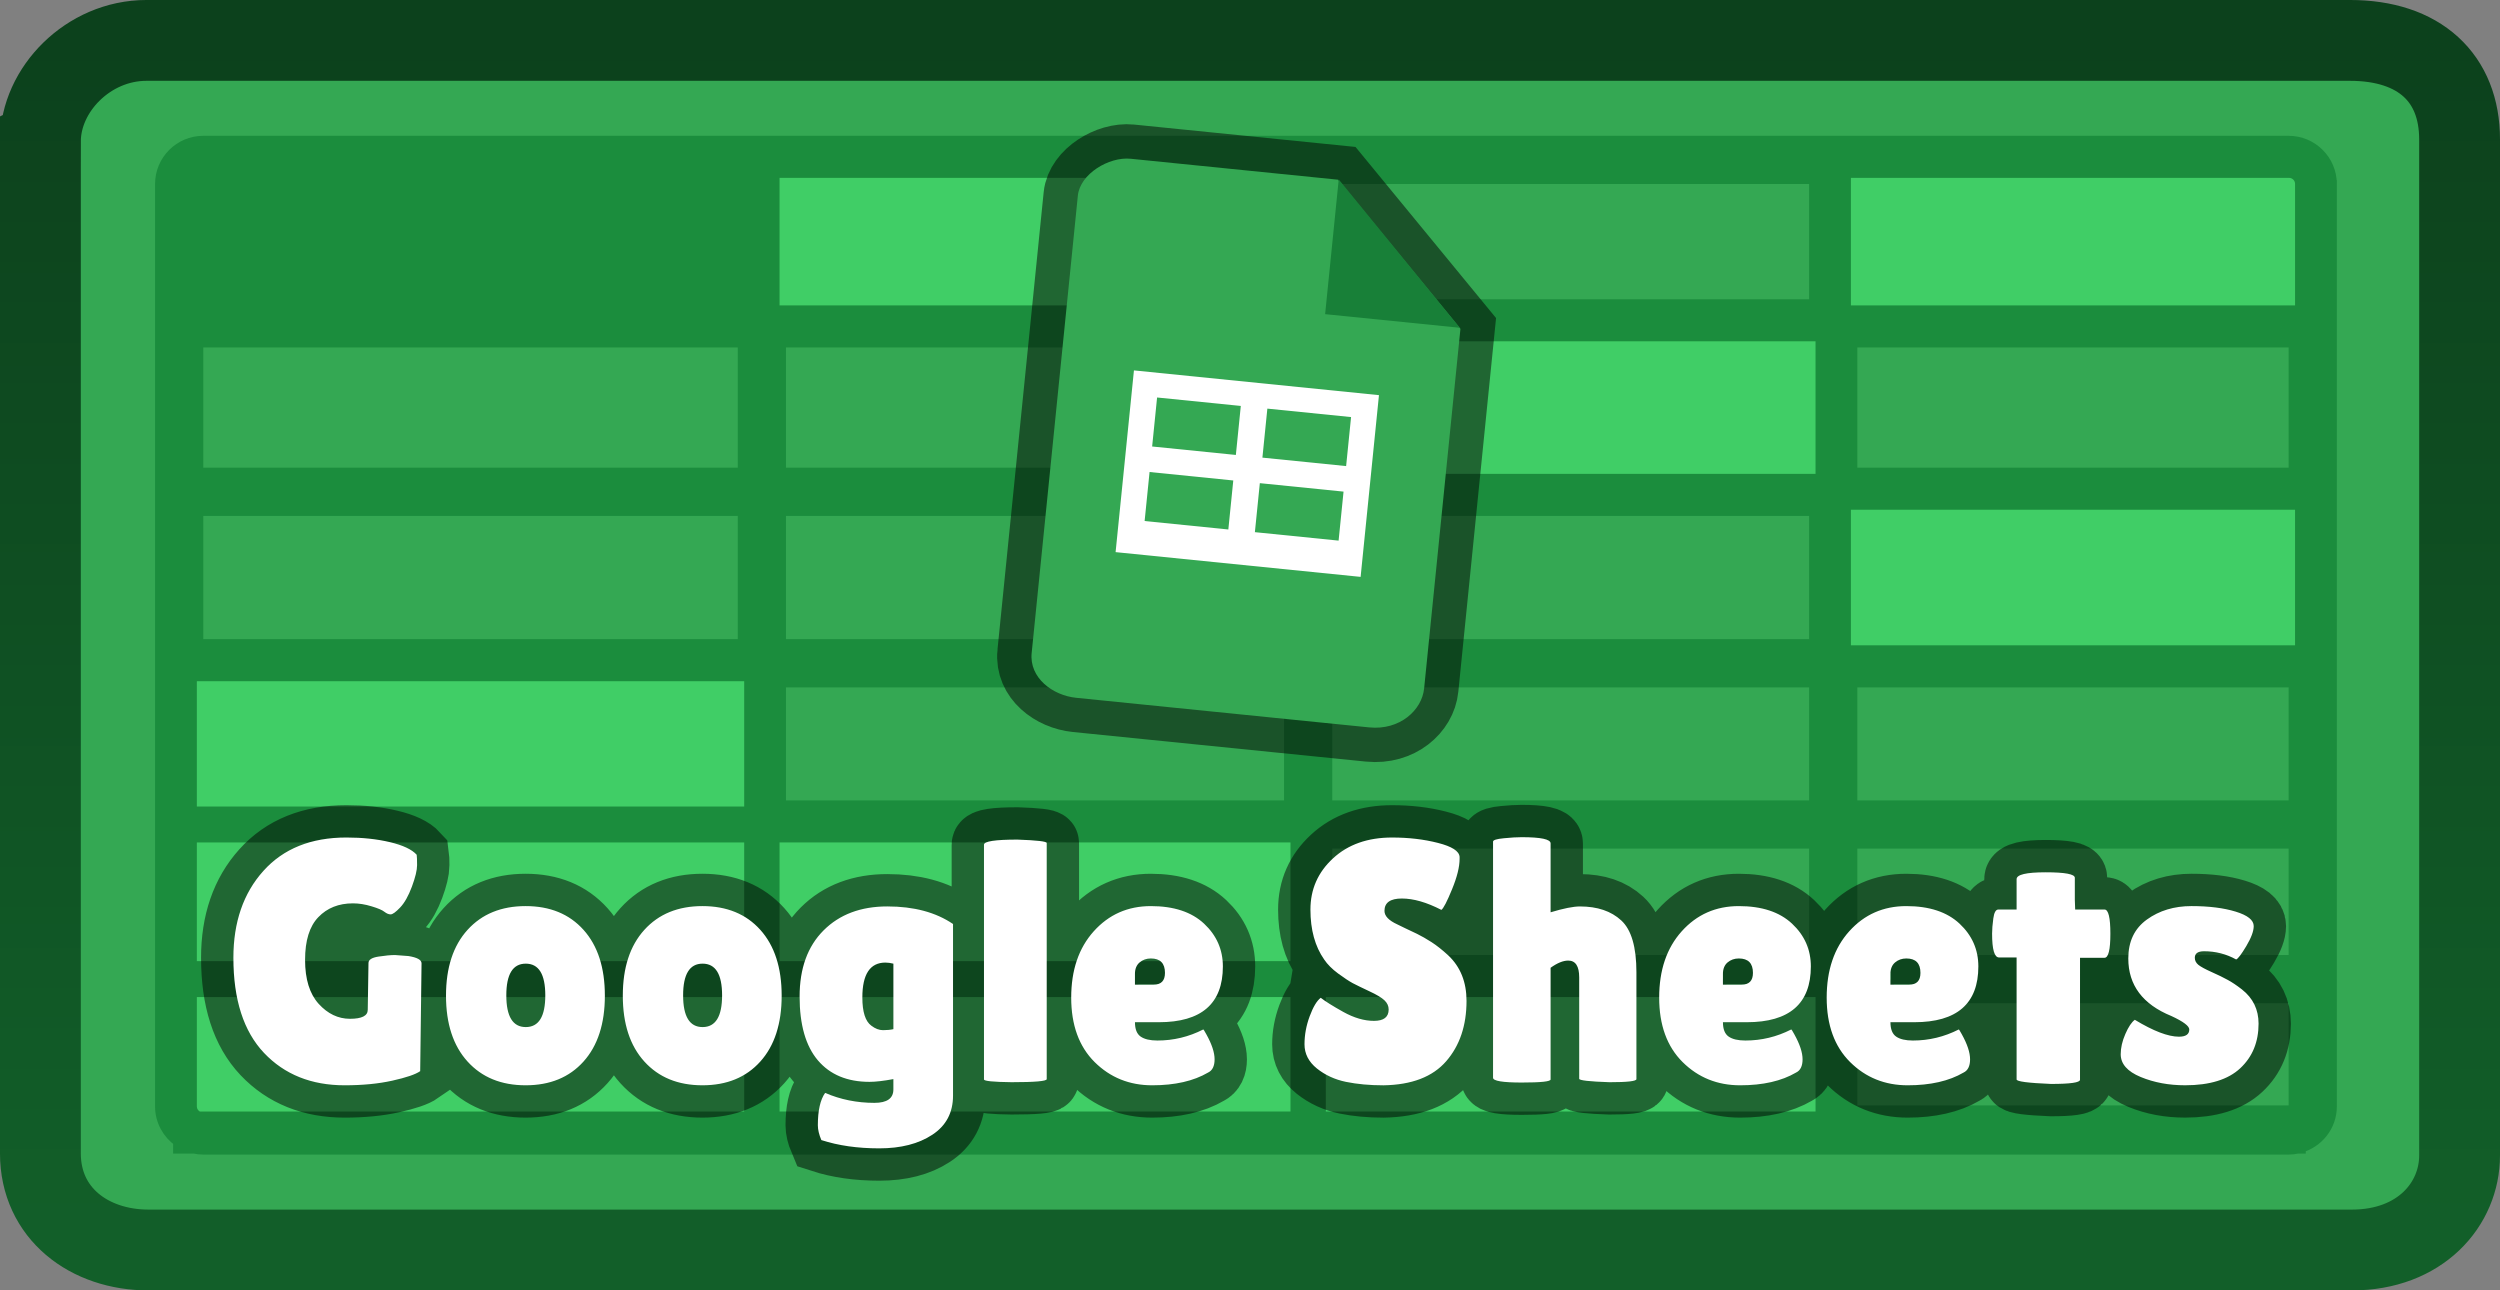 <svg version="1.1" xmlns="http://www.w3.org/2000/svg" xmlns:xlink="http://www.w3.org/1999/xlink" width="309.297" height="159.649" viewBox="0,0,309.297,159.649"><rect x="0" y="0" width="309.297" height="159.649" fill="#808080" stroke="none"/><defs><linearGradient x1="240" y1="105.176" x2="240" y2="254.824" gradientUnits="userSpaceOnUse" id="color-1"><stop offset="0" stop-color="#0c411c"/><stop offset="1" stop-color="#125f29"/></linearGradient></defs><g transform="translate(-85.351,-100.176)"><g data-paper-data="{&quot;isPaintingLayer&quot;:true}" fill-rule="nonzero" stroke-linejoin="miter" stroke-miterlimit="10" stroke-dasharray="" stroke-dashoffset="0" style="mix-blend-mode: normal"><path d="M90,237.2c0,-32.585 0,-100.042 0,-117c0,-7.586 7.794,-15.2 16.8,-15.2c30.852,0 207.366,0 265,0c11.443,0 18.2,6.937 18.2,17.7c0,32.217 0,98.709 0,116c0,8.054 -5.973,16.3 -16.2,16.3c-55.68,0 -237.46,0 -268,0c-8.524,0 -15.8,-6.976 -15.8,-17.8z" fill="#34a853" stroke="none" stroke-width="0" stroke-linecap="butt"/><path d="M373.713,122.939v114.124c0,2.397 -1.635,4.4 -3.846,5.005v0.078h-0.256c-0.357,0.079 -0.725,0.125 -1.106,0.125h-258.01c-0.381,0 -0.75,-0.046 -1.109,-0.125h-1.868v-0.821c-1.346,-0.944 -2.232,-2.499 -2.232,-4.262v-114.125c0,-2.87 2.335,-5.209 5.209,-5.209h258.006c2.874,0 5.211,2.339 5.211,5.21zM368.502,122.194h-54.114v15.756h54.86v-15.011c0,-0.41 -0.333,-0.745 -0.746,-0.745zM369.248,237.063v-13.522h-54.86v14.14h54.502c0.21,-0.13 0.359,-0.354 0.358,-0.618zM110.109,237.681h67.268v-14.14h-67.626v13.522c0,0.265 0.148,0.488 0.358,0.618zM181.841,184.466v15.482h63.12v-15.482zM244.961,180.001v-16.746h-63.12v16.746zM181.841,204.413v14.662h63.12v-14.662zM181.841,223.541v14.14h63.12v-14.14zM249.427,237.681h60.495v-14.14h-60.495zM309.922,219.076v-14.664h-60.495v14.664zM309.922,199.948v-15.482h-60.495v15.482zM309.922,180.001v-16.746h-60.495v16.746zM309.922,158.789v-16.374h-60.495v16.374zM309.922,137.948v-15.756h-60.495v15.756zM244.961,137.948v-15.756h-63.12v15.756h63.12zM181.841,142.414v16.374h63.12v-16.374zM177.377,142.414h-67.626v16.374h67.626zM109.751,163.254v16.746h67.626v-16.746zM109.751,184.466v15.482h67.626v-15.482zM109.751,204.413v14.662h67.626v-14.662zM369.248,219.076v-14.664h-54.86v14.664zM369.248,199.948v-15.482h-54.86v15.482zM369.248,180.001v-16.746h-54.86v16.746zM369.248,158.789v-16.374h-54.86v16.374z" fill="#1b8d3d" stroke="#1b8d3d" stroke-width="1.5" stroke-linecap="butt"/><path d="M245.007,137.96h-63.211v-15.778h63.211v15.778z" data-paper-data="{&quot;noHover&quot;:false,&quot;origItem&quot;:[&quot;Path&quot;,{&quot;applyMatrix&quot;:true,&quot;segments&quot;:[[490.71132,269.81879],[490.71132,236.02979],[355.34854,236.02979],[355.34854,269.81879],[490.71192,269.81879]],&quot;closed&quot;:true,&quot;fillColor&quot;:[0,0,0,1]}]}" fill="#40ce66" stroke="none" stroke-width="0.5" stroke-linecap="butt"/><path d="M249.382,223.53h60.586v14.161h-60.586z" data-paper-data="{&quot;noHover&quot;:false,&quot;origItem&quot;:[&quot;Path&quot;,{&quot;applyMatrix&quot;:true,&quot;segments&quot;:[[500.28942,483.69897],[630.02244,483.69897],[630.02244,453.37495],[500.28942,453.37495]],&quot;closed&quot;:true,&quot;fillColor&quot;:[0,0,0,1]}]}" fill="#40ce66" stroke="none" stroke-width="0.5" stroke-linecap="butt"/><path d="M314.343,180.014v-16.774h54.949v16.774z" data-paper-data="{&quot;noHover&quot;:false,&quot;origItem&quot;:[&quot;Path&quot;,{&quot;applyMatrix&quot;:true,&quot;segments&quot;:[[757.2477,360.00125],[757.2477,324.08805],[639.59868,324.08805],[639.59868,360.00125]],&quot;closed&quot;:true,&quot;fillColor&quot;:[0,0,0,1]}]}" fill="#40ce66" stroke="none" stroke-width="0.5" stroke-linecap="butt"/><path d="M249.382,158.801v-16.399h60.585v16.399z" data-paper-data="{&quot;noHover&quot;:false,&quot;origItem&quot;:[&quot;Path&quot;,{&quot;applyMatrix&quot;:true,&quot;segments&quot;:[[630.02244,314.51181],[630.02244,279.39627],[500.28942,279.39627],[500.28942,314.51181]],&quot;closed&quot;:true,&quot;fillColor&quot;:[0,0,0,1]}]}" fill="#40ce66" stroke="none" stroke-width="0.5" stroke-linecap="butt"/><path d="M369.293,122.927l-0,15.035h-54.95v-15.782l54.204,-0c0.413,0 0.747,0.336 0.747,0.747z" data-paper-data="{&quot;noHover&quot;:false,&quot;origItem&quot;:[&quot;Path&quot;,{&quot;applyMatrix&quot;:true,&quot;segments&quot;:[[[755.64804,236.03289],[0.88622,0.00062],[0,0]],[639.59868,236.03289],[639.59868,269.82189],[757.24832,269.82189],[[757.24832,237.63131],[0,0],[0,-0.88002]]],&quot;closed&quot;:true,&quot;fillColor&quot;:[0,0,0,1]}]}" fill="#40ce66" stroke="none" stroke-width="0.5" stroke-linecap="butt"/><path d="M245.007,223.531v14.161h-63.211v-14.161z" data-paper-data="{&quot;noHover&quot;:false,&quot;origItem&quot;:[&quot;Path&quot;,{&quot;applyMatrix&quot;:true,&quot;segments&quot;:[[355.34856,453.37495],[355.34856,483.69897],[490.71194,483.69897],[490.71194,453.37495]],&quot;closed&quot;:true,&quot;fillColor&quot;:[0,0,0,1]}]}" fill="#40ce66" stroke="none" stroke-width="0.5" stroke-linecap="butt"/><path d="M245.007,204.402v14.683h-63.211v-14.683z" data-paper-data="{&quot;noHover&quot;:false,&quot;origItem&quot;:[&quot;Path&quot;,{&quot;applyMatrix&quot;:true,&quot;segments&quot;:[[355.34856,412.35439],[355.34856,443.79811],[490.71194,443.79811],[490.71194,412.35439]],&quot;closed&quot;:true,&quot;fillColor&quot;:[0,0,0,1]}]}" fill="#40ce66" stroke="none" stroke-width="0.5" stroke-linecap="butt"/><path d="M109.705,237.072l0,-13.54h67.717v14.159l-67.359,0c-0.21,-0.13 -0.359,-0.355 -0.359,-0.619z" data-paper-data="{&quot;noHover&quot;:false,&quot;origItem&quot;:[&quot;Path&quot;,{&quot;applyMatrix&quot;:true,&quot;segments&quot;:[[[201.51714,483.69897],[-0.45022,-0.27868],[0,0]],[345.7748,483.69897],[345.7748,453.37495],[200.7486,453.37495],[[200.7486,482.37305],[0,0],[0,0.56728]]],&quot;closed&quot;:true,&quot;fillColor&quot;:[0,0,0,1]}]}" fill="#40ce66" stroke="none" stroke-width="0.5" stroke-linecap="butt"/><path d="M177.422,204.403v14.682h-67.717v-14.682z" data-paper-data="{&quot;noHover&quot;:false,&quot;origItem&quot;:[&quot;Path&quot;,{&quot;applyMatrix&quot;:true,&quot;segments&quot;:[[200.7486,412.35439],[200.7486,443.79811],[345.7748,443.79811],[345.7748,412.35439]],&quot;closed&quot;:true,&quot;fillColor&quot;:[0,0,0,1]}]}" fill="#40ce66" stroke="none" stroke-width="0.5" stroke-linecap="butt"/><path d="M177.422,184.456v15.502h-67.717v-15.502z" data-paper-data="{&quot;noHover&quot;:false,&quot;origItem&quot;:[&quot;Path&quot;,{&quot;applyMatrix&quot;:true,&quot;segments&quot;:[[200.7486,369.57749],[200.7486,402.77815],[345.7748,402.77815],[345.7748,369.57749]],&quot;closed&quot;:true,&quot;fillColor&quot;:[0,0,0,1]}]}" fill="#40ce66" stroke="none" stroke-width="0.5" stroke-linecap="butt"/><path d="M90.351,117.671c0,-6.399 5.915,-12.496 13.119,-12.496c28.933,0 219.728,0 272.61,0c8.614,0 13.568,4.644 13.568,12.246c0,30.592 0,109.092 0,125.705c0,6.04 -4.859,11.698 -13.319,11.698c-52.467,0 -243.426,0 -272.61,0c-7.328,0 -13.369,-4.524 -13.369,-11.947c0,-30.161 0,-108.193 0,-125.206z" data-paper-data="{&quot;index&quot;:null}" fill="none" stroke="url(#color-1)" stroke-width="10" stroke-linecap="butt"/><path d="M212.988,180.962c1.366,-13.53 5.109,-50.589 5.714,-56.586c0.27,-2.67 3.833,-4.832 6.534,-4.559c5.577,0.563 25.645,2.59 25.645,2.59l15.154,18.449c0,0 -3.717,36.812 -4.494,44.499c-0.272,2.689 -3.02,5.194 -6.789,4.814c-10.369,-1.047 -30.572,-3.087 -36.251,-3.661c-2.913,-0.294 -5.824,-2.468 -5.514,-5.546z" fill="none" stroke-opacity="0.506" stroke="#000000" stroke-width="8.5" stroke-linecap="butt"/><g stroke-width="0" stroke-linecap="butt"><path d="M212.988,180.962c1.366,-13.53 5.109,-50.589 5.714,-56.586c0.27,-2.67 3.833,-4.832 6.534,-4.559c5.577,0.563 25.645,2.59 25.645,2.59l15.154,18.449c0,0 -3.717,36.812 -4.494,44.499c-0.272,2.689 -3.02,5.194 -6.789,4.814c-10.369,-1.047 -30.572,-3.087 -36.251,-3.661c-2.913,-0.294 -5.824,-2.468 -5.514,-5.546z" fill="#34a853" stroke="#000000"/><path d="M249.294,139.044l1.683,-16.669l14.986,18.353z" fill="#188038" stroke="none"/><path d="M223.371,168.485l2.27,-22.483l30.314,3.061l-2.27,22.483z" fill="#ffffff" stroke="none"/><path d="M227.893,155.416l0.612,-6.063l10.357,1.046l-0.612,6.063z" fill="#34a853" stroke="none"/><path d="M241.535,156.794l0.612,-6.063l10.357,1.046l-0.612,6.063z" fill="#34a853" stroke="none"/><path d="M226.962,164.637l0.612,-6.063l10.357,1.046l-0.612,6.063z" fill="#34a853" stroke="none"/><path d="M240.604,166.015l0.612,-6.063l10.357,1.046l-0.612,6.063z" fill="#34a853" stroke="none"/></g><path d="M130.848,225.111l-0.908,-6.596c0,-0.4 1.411,0.137 2.233,0.009c0.827,-0.128 1.51,-0.192 2.049,-0.192l1.666,0.125c1.077,0.172 1.616,0.472 1.616,0.899l-0.167,13.342c-0.572,0.4 -1.718,0.791 -3.44,1.174c-1.716,0.383 -3.684,0.575 -5.905,0.575c-4.12,0 -7.445,-1.335 -9.977,-4.006c-2.526,-2.671 -3.789,-6.593 -3.789,-11.768c0,-4.408 1.235,-7.989 3.706,-10.743c2.471,-2.759 5.896,-4.139 10.277,-4.139c1.988,0 3.784,0.192 5.388,0.575c1.61,0.383 2.712,0.902 3.306,1.557c0.033,0.228 0.05,0.655 0.05,1.283c0,0.622 -0.214,1.51 -0.641,2.665c-0.428,1.149 -0.913,2.01 -1.457,2.582c-0.539,0.566 -0.93,0.849 -1.174,0.849c-0.239,0 -0.494,-0.105 -0.766,-0.316c-0.267,-0.217 -0.799,-0.444 -1.599,-0.683c-0.794,-0.244 -1.56,-0.366 -2.299,-0.366c-1.76,0 -3.187,0.569 -4.281,1.707c-1.094,1.133 -1.641,2.895 -1.641,5.288c0,2.387 0.561,4.2 1.682,5.438c1.122,1.233 2.412,1.849 3.873,1.849c1.466,0 2.199,-0.369 2.199,-1.108zM143.195,231.507c-1.777,-1.96 -2.665,-4.675 -2.665,-8.145c0,-3.47 0.888,-6.185 2.665,-8.145c1.777,-1.96 4.172,-2.94 7.187,-2.94c3.015,0 5.402,0.98 7.162,2.94c1.76,1.96 2.64,4.675 2.64,8.145c0,3.47 -0.88,6.185 -2.64,8.145c-1.76,1.96 -4.147,2.94 -7.162,2.94c-3.015,0 -5.411,-0.98 -7.187,-2.94zM150.399,218.398c-1.605,0 -2.407,2.308 -2.407,4.923c0,2.615 0.802,3.923 2.407,3.923c1.61,0 2.415,-1.308 2.415,-3.923c0,-2.615 -0.805,-4.923 -2.415,-4.923zM165.069,231.507c-1.777,-1.96 -2.665,-4.675 -2.665,-8.145c0,-3.47 0.888,-6.185 2.665,-8.145c1.777,-1.96 4.172,-2.94 7.187,-2.94c3.015,0 5.402,0.98 7.162,2.94c1.76,1.96 2.64,4.675 2.64,8.145c0,3.47 -0.88,6.185 -2.64,8.145c-1.76,1.96 -4.147,2.94 -7.162,2.94c-3.015,0 -5.411,-0.98 -7.187,-2.94zM172.273,217.798c-1.605,0 -2.407,2.908 -2.407,5.523c0,2.615 0.802,3.923 2.407,3.923c1.61,0 2.415,-1.308 2.415,-3.923c0,-2.615 -0.805,-5.523 -2.415,-5.523zM192.931,234.022c-2.754,0 -4.886,-0.888 -6.396,-2.665c-1.505,-1.777 -2.257,-4.406 -2.257,-7.887c0,-3.481 0.988,-6.21 2.965,-8.187c1.977,-1.977 4.605,-2.965 7.887,-2.965c3.287,0 5.996,0.725 8.128,2.174v21.237c0,2.104 -0.855,3.717 -2.565,4.839c-1.704,1.122 -3.892,1.682 -6.563,1.682c-2.671,0 -5.058,-0.341 -7.162,-1.024c-0.289,-0.683 -0.433,-1.294 -0.433,-1.832c0,-1.821 0.3,-3.156 0.899,-4.006c1.904,0.822 3.936,1.233 6.096,1.233c1.566,0 2.349,-0.552 2.349,-1.657v-1.283c-1.221,0.228 -2.204,0.341 -2.948,0.341zM194.897,219.265c-1.904,0 -2.857,1.438 -2.857,4.314c0,1.788 0.369,2.951 1.108,3.49c0.483,0.372 0.966,0.558 1.449,0.558c0.483,0 0.911,-0.042 1.283,-0.125v-8.103c-0.344,-0.089 -0.672,-0.133 -0.983,-0.133zM214.85,233.681c0,0.255 -1.449,0.383 -4.347,0.383c-2.276,-0.028 -3.415,-0.142 -3.415,-0.341v-29.04c0,-0.422 1.38,-0.633 4.139,-0.633c2.415,0.083 3.623,0.225 3.623,0.425zM234.81,232.873c-1.793,1.049 -4.097,1.574 -6.912,1.574c-2.815,0 -5.188,-0.958 -7.121,-2.873c-1.932,-1.921 -2.898,-4.58 -2.898,-7.978c0,-3.398 0.93,-6.132 2.79,-8.203c1.866,-2.076 4.22,-3.115 7.062,-3.115c2.843,0 5.039,0.725 6.588,2.174c1.549,1.449 2.324,3.212 2.324,5.288c0,4.603 -2.643,6.904 -7.928,6.904h-2.948c0,0.855 0.233,1.446 0.7,1.774c0.472,0.328 1.163,0.491 2.074,0.491c1.993,0 3.884,-0.455 5.671,-1.366c0.028,-0.028 0.155,0.169 0.383,0.591c0.683,1.227 1.024,2.26 1.024,3.098c0,0.838 -0.269,1.385 -0.808,1.641zM229.48,220.547c0,-1.194 -0.583,-1.791 -1.749,-1.791c-0.539,0 -1.002,0.164 -1.391,0.491c-0.383,0.328 -0.575,0.802 -0.575,1.424v1.324h2.307c0.938,0 1.407,-0.483 1.407,-1.449zM248.75,223.62c0.539,0.428 1.469,1.01 2.79,1.749c1.327,0.738 2.593,1.108 3.798,1.108c1.21,0 1.816,-0.469 1.816,-1.407c0,-0.428 -0.172,-0.805 -0.516,-1.133c-0.339,-0.328 -0.963,-0.702 -1.874,-1.124c-0.911,-0.428 -1.593,-0.761 -2.049,-0.999c-0.455,-0.244 -1.06,-0.644 -1.816,-1.199c-0.75,-0.555 -1.324,-1.133 -1.724,-1.732c-1.133,-1.616 -1.699,-3.675 -1.699,-6.179c0,-2.504 0.93,-4.614 2.79,-6.329c1.86,-1.721 4.297,-2.582 7.312,-2.582c2.049,0 3.939,0.222 5.671,0.666c1.732,0.439 2.626,1.013 2.682,1.724c0,0.083 0,0.167 0,0.25c0,0.999 -0.314,2.26 -0.941,3.781c-0.622,1.516 -1.06,2.36 -1.316,2.532c-1.821,-0.938 -3.451,-1.407 -4.889,-1.407c-1.432,0 -2.149,0.511 -2.149,1.532c0,0.627 0.527,1.183 1.582,1.666c0.228,0.117 0.552,0.275 0.974,0.475c0.428,0.194 0.919,0.428 1.474,0.7c0.555,0.272 1.152,0.614 1.791,1.024c0.638,0.411 1.33,0.958 2.074,1.641c1.505,1.421 2.257,3.298 2.257,5.63c0,3.043 -0.838,5.53 -2.515,7.462c-1.677,1.932 -4.264,2.926 -7.762,2.981c-1.704,0 -3.248,-0.142 -4.63,-0.425c-1.377,-0.283 -2.579,-0.836 -3.606,-1.657c-1.022,-0.827 -1.532,-1.824 -1.532,-2.99c0,-1.166 0.214,-2.324 0.641,-3.473c0.428,-1.155 0.883,-1.915 1.366,-2.282zM277.189,233.723c0,0.255 -1.188,0.383 -3.564,0.383c-2.371,0 -3.556,-0.197 -3.556,-0.591v-29.215c0,-0.194 0.441,-0.333 1.324,-0.416c0.883,-0.089 1.621,-0.133 2.215,-0.133c2.387,0 3.581,0.255 3.581,0.766v8.528c1.593,-0.483 2.804,-0.725 3.631,-0.725c2.16,0 3.864,0.577 5.113,1.732c1.249,1.149 1.874,3.287 1.874,6.413v13.217c0,0.255 -1.108,0.383 -3.323,0.383c-2.504,-0.083 -3.756,-0.225 -3.756,-0.425v-12.534c0,-1.394 -0.452,-2.09 -1.357,-2.09c-0.627,0 -1.355,0.297 -2.182,0.891zM307.554,232.873c-1.793,1.049 -4.097,1.574 -6.912,1.574c-2.815,0 -5.188,-0.958 -7.121,-2.873c-1.932,-1.921 -2.898,-4.58 -2.898,-7.978c0,-3.398 0.93,-6.132 2.79,-8.203c1.865,-2.076 4.22,-3.115 7.062,-3.115c2.843,0 5.039,0.725 6.588,2.174c1.549,1.449 2.324,3.212 2.324,5.288c0,4.603 -2.643,6.904 -7.928,6.904h-2.948c0,0.855 0.233,1.446 0.7,1.774c0.472,0.328 1.163,0.491 2.074,0.491c1.993,0 3.884,-0.455 5.671,-1.366c0.028,-0.028 0.155,0.169 0.383,0.591c0.683,1.227 1.024,2.26 1.024,3.098c0,0.838 -0.269,1.385 -0.808,1.641zM302.224,220.547c0,-1.194 -0.583,-1.791 -1.749,-1.791c-0.539,0 -1.002,0.164 -1.391,0.491c-0.383,0.328 -0.575,0.802 -0.575,1.424v1.324h2.307c0.938,0 1.407,-0.483 1.407,-1.449zM328.277,232.873c-1.793,1.049 -4.097,1.574 -6.912,1.574c-2.815,0 -5.188,-0.958 -7.121,-2.873c-1.932,-1.921 -2.898,-4.58 -2.898,-7.978c0,-3.398 0.93,-6.132 2.79,-8.203c1.865,-2.076 4.22,-3.115 7.062,-3.115c2.843,0 5.039,0.725 6.588,2.174c1.549,1.449 2.324,3.212 2.324,5.288c0,4.603 -2.643,6.904 -7.928,6.904h-2.948c0,0.855 0.233,1.446 0.7,1.774c0.472,0.328 1.163,0.491 2.074,0.491c1.993,0 3.884,-0.455 5.671,-1.366c0.028,-0.028 0.155,0.169 0.383,0.591c0.683,1.227 1.024,2.26 1.024,3.098c0,0.838 -0.269,1.385 -0.808,1.641zM322.947,220.547c0,-1.194 -0.583,-1.791 -1.749,-1.791c-0.539,0 -1.002,0.164 -1.391,0.491c-0.383,0.328 -0.575,0.802 -0.575,1.424v1.324h2.307c0.938,0 1.407,-0.483 1.407,-1.449zM342.687,233.764c0,0.344 -1.194,0.516 -3.581,0.516c-2.843,-0.117 -4.264,-0.303 -4.264,-0.558v-15.091h-2.174c-0.572,0 -0.858,-0.983 -0.858,-2.948c0,-0.511 0.05,-1.135 0.15,-1.874c0.1,-0.738 0.308,-1.108 0.625,-1.108h2.257v-3.756c0,-0.566 1.199,-0.849 3.598,-0.849c2.404,0 3.606,0.228 3.606,0.683v2.732l0.042,1.191h3.631c0.483,0 0.725,0.997 0.725,2.99c0,1.988 -0.242,2.981 -0.725,2.981h-3.031zM349.468,226.344c2.304,1.394 4.122,2.09 5.455,2.09c0.855,0 1.283,-0.297 1.283,-0.891c0,-0.428 -0.738,-0.983 -2.215,-1.666c-3.553,-1.449 -5.33,-3.823 -5.33,-7.121c0,-2.104 0.766,-3.709 2.299,-4.814c1.538,-1.11 3.378,-1.666 5.522,-1.666c2.149,0 3.967,0.228 5.455,0.683c1.494,0.455 2.24,1.052 2.24,1.791c0,0.622 -0.305,1.446 -0.916,2.473c-0.611,1.022 -1.03,1.574 -1.258,1.657c-1.221,-0.677 -2.543,-1.016 -3.964,-1.016c-0.766,0 -1.149,0.269 -1.149,0.808c0,0.339 0.147,0.63 0.441,0.874c0.3,0.239 0.847,0.536 1.641,0.891c0.8,0.355 1.46,0.677 1.982,0.966c0.527,0.283 1.119,0.68 1.774,1.191c1.366,1.077 2.049,2.485 2.049,4.222c0,2.271 -0.755,4.111 -2.265,5.522c-1.505,1.405 -3.778,2.107 -6.821,2.107c-2.015,0 -3.848,-0.341 -5.497,-1.024c-1.649,-0.683 -2.473,-1.621 -2.473,-2.815c0,-0.794 0.192,-1.63 0.575,-2.507c0.383,-0.883 0.775,-1.469 1.174,-1.757z" fill="none" stroke-opacity="0.502" stroke="#000000" stroke-width="8" stroke-linecap="square"/><path d="M130.848,225.111l0.092,-5.796c0,-0.4 0.411,-0.663 1.233,-0.791c0.827,-0.128 1.51,-0.192 2.049,-0.192l1.666,0.125c1.077,0.172 1.616,0.472 1.616,0.899l-0.167,13.342c-0.572,0.4 -1.718,0.791 -3.44,1.174c-1.716,0.383 -3.684,0.575 -5.905,0.575c-4.12,0 -7.445,-1.335 -9.977,-4.006c-2.526,-2.671 -3.789,-6.593 -3.789,-11.768c0,-4.408 1.235,-7.989 3.706,-10.743c2.471,-2.759 5.896,-4.139 10.277,-4.139c1.988,0 3.784,0.192 5.388,0.575c1.61,0.383 2.712,0.902 3.306,1.557c0.033,0.228 0.05,0.655 0.05,1.283c0,0.622 -0.214,1.51 -0.641,2.665c-0.428,1.149 -0.913,2.01 -1.457,2.582c-0.539,0.566 -0.93,0.849 -1.174,0.849c-0.239,0 -0.494,-0.105 -0.766,-0.316c-0.267,-0.217 -0.8,-0.444 -1.599,-0.683c-0.794,-0.244 -1.56,-0.366 -2.299,-0.366c-1.76,0 -3.187,0.569 -4.281,1.707c-1.094,1.133 -1.641,2.895 -1.641,5.288c0,2.387 0.561,4.2 1.682,5.438c1.122,1.233 2.412,1.849 3.873,1.849c1.466,0 2.199,-0.369 2.199,-1.108zM143.195,231.507c-1.777,-1.96 -2.665,-4.675 -2.665,-8.145c0,-3.47 0.888,-6.185 2.665,-8.145c1.777,-1.96 4.172,-2.94 7.187,-2.94c3.015,0 5.402,0.98 7.162,2.94c1.76,1.96 2.64,4.675 2.64,8.145c0,3.47 -0.88,6.185 -2.64,8.145c-1.76,1.96 -4.147,2.94 -7.162,2.94c-3.015,0 -5.411,-0.98 -7.187,-2.94zM150.399,219.398c-1.605,0 -2.407,1.308 -2.407,3.923c0,2.615 0.802,3.923 2.407,3.923c1.61,0 2.415,-1.308 2.415,-3.923c0,-2.615 -0.805,-3.923 -2.415,-3.923zM165.069,231.507c-1.777,-1.96 -2.665,-4.675 -2.665,-8.145c0,-3.47 0.888,-6.185 2.665,-8.145c1.777,-1.96 4.172,-2.94 7.187,-2.94c3.015,0 5.402,0.98 7.162,2.94c1.76,1.96 2.64,4.675 2.64,8.145c0,3.47 -0.88,6.185 -2.64,8.145c-1.76,1.96 -4.147,2.94 -7.162,2.94c-3.015,0 -5.411,-0.98 -7.187,-2.94zM172.273,219.398c-1.605,0 -2.407,1.308 -2.407,3.923c0,2.615 0.802,3.923 2.407,3.923c1.61,0 2.415,-1.308 2.415,-3.923c0,-2.615 -0.805,-3.923 -2.415,-3.923zM192.931,234.022c-2.754,0 -4.886,-0.888 -6.396,-2.665c-1.505,-1.777 -2.257,-4.406 -2.257,-7.887c0,-3.481 0.988,-6.21 2.965,-8.187c1.977,-1.977 4.605,-2.965 7.887,-2.965c3.287,0 5.996,0.725 8.128,2.174v21.237c0,2.104 -0.855,3.717 -2.565,4.839c-1.704,1.122 -3.892,1.682 -6.563,1.682c-2.671,0 -5.058,-0.341 -7.162,-1.024c-0.289,-0.683 -0.433,-1.294 -0.433,-1.832c0,-1.821 0.3,-3.156 0.899,-4.006c1.904,0.822 3.936,1.233 6.096,1.233c1.566,0 2.349,-0.552 2.349,-1.657v-1.283c-1.221,0.228 -2.204,0.341 -2.948,0.341zM194.897,219.265c-1.904,0 -2.857,1.438 -2.857,4.314c0,1.788 0.369,2.951 1.108,3.49c0.483,0.372 0.966,0.558 1.449,0.558c0.483,0 0.911,-0.042 1.283,-0.125v-8.103c-0.344,-0.089 -0.672,-0.133 -0.983,-0.133zM214.85,233.681c0,0.255 -1.449,0.383 -4.347,0.383c-2.276,-0.028 -3.415,-0.142 -3.415,-0.341v-29.04c0,-0.422 1.38,-0.633 4.139,-0.633c2.415,0.083 3.623,0.225 3.623,0.425zM234.81,232.873c-1.793,1.049 -4.097,1.574 -6.912,1.574c-2.815,0 -5.188,-0.958 -7.121,-2.873c-1.932,-1.921 -2.898,-4.58 -2.898,-7.978c0,-3.398 0.93,-6.132 2.79,-8.203c1.866,-2.076 4.22,-3.115 7.062,-3.115c2.843,0 5.039,0.725 6.588,2.174c1.549,1.449 2.324,3.212 2.324,5.288c0,4.603 -2.643,6.904 -7.928,6.904h-2.948c0,0.855 0.233,1.446 0.7,1.774c0.472,0.328 1.163,0.491 2.074,0.491c1.993,0 3.884,-0.455 5.671,-1.366c0.028,-0.028 0.155,0.169 0.383,0.591c0.683,1.227 1.024,2.26 1.024,3.098c0,0.838 -0.269,1.385 -0.808,1.641zM229.48,220.547c0,-1.194 -0.583,-1.791 -1.749,-1.791c-0.539,0 -1.002,0.164 -1.391,0.491c-0.383,0.328 -0.575,0.802 -0.575,1.424v1.324h2.307c0.938,0 1.407,-0.483 1.407,-1.449zM248.75,223.62c0.539,0.428 1.469,1.01 2.79,1.749c1.327,0.738 2.593,1.108 3.798,1.108c1.21,0 1.816,-0.469 1.816,-1.407c0,-0.428 -0.172,-0.805 -0.516,-1.133c-0.339,-0.328 -0.963,-0.702 -1.874,-1.124c-0.911,-0.428 -1.593,-0.761 -2.049,-0.999c-0.455,-0.244 -1.06,-0.644 -1.816,-1.199c-0.75,-0.555 -1.324,-1.133 -1.724,-1.732c-1.133,-1.616 -1.699,-3.675 -1.699,-6.179c0,-2.504 0.93,-4.614 2.79,-6.329c1.86,-1.721 4.297,-2.582 7.312,-2.582c2.049,0 3.939,0.222 5.671,0.666c1.732,0.439 2.626,1.013 2.682,1.724c0,0.083 0,0.167 0,0.25c0,0.999 -0.314,2.26 -0.941,3.781c-0.622,1.516 -1.06,2.36 -1.316,2.532c-1.821,-0.938 -3.451,-1.407 -4.889,-1.407c-1.432,0 -2.149,0.511 -2.149,1.532c0,0.627 0.527,1.183 1.582,1.666c0.228,0.117 0.552,0.275 0.974,0.475c0.428,0.194 0.919,0.428 1.474,0.7c0.555,0.272 1.152,0.614 1.791,1.024c0.638,0.411 1.33,0.958 2.074,1.641c1.505,1.421 2.257,3.298 2.257,5.63c0,3.043 -0.838,5.53 -2.515,7.462c-1.677,1.932 -4.264,2.926 -7.762,2.981c-1.704,0 -3.248,-0.142 -4.63,-0.425c-1.377,-0.283 -2.579,-0.836 -3.606,-1.657c-1.022,-0.827 -1.532,-1.824 -1.532,-2.99c0,-1.166 0.214,-2.324 0.641,-3.473c0.428,-1.155 0.883,-1.915 1.366,-2.282zM277.189,233.723c0,0.255 -1.188,0.383 -3.564,0.383c-2.371,0 -3.556,-0.197 -3.556,-0.591v-29.215c0,-0.194 0.441,-0.333 1.324,-0.416c0.883,-0.089 1.621,-0.133 2.215,-0.133c2.387,0 3.581,0.255 3.581,0.766v8.528c1.593,-0.483 2.804,-0.725 3.631,-0.725c2.16,0 3.864,0.577 5.113,1.732c1.249,1.149 1.874,3.287 1.874,6.413v13.217c0,0.255 -1.108,0.383 -3.323,0.383c-2.504,-0.083 -3.756,-0.225 -3.756,-0.425v-12.534c0,-1.394 -0.452,-2.09 -1.357,-2.09c-0.627,0 -1.355,0.297 -2.182,0.891zM307.554,232.873c-1.793,1.049 -4.097,1.574 -6.912,1.574c-2.815,0 -5.188,-0.958 -7.121,-2.873c-1.932,-1.921 -2.898,-4.58 -2.898,-7.978c0,-3.398 0.93,-6.132 2.79,-8.203c1.865,-2.076 4.22,-3.115 7.062,-3.115c2.843,0 5.039,0.725 6.588,2.174c1.549,1.449 2.324,3.212 2.324,5.288c0,4.603 -2.643,6.904 -7.928,6.904h-2.948c0,0.855 0.233,1.446 0.7,1.774c0.472,0.328 1.163,0.491 2.074,0.491c1.993,0 3.884,-0.455 5.671,-1.366c0.028,-0.028 0.155,0.169 0.383,0.591c0.683,1.227 1.024,2.26 1.024,3.098c0,0.838 -0.269,1.385 -0.808,1.641zM302.224,220.547c0,-1.194 -0.583,-1.791 -1.749,-1.791c-0.539,0 -1.002,0.164 -1.391,0.491c-0.383,0.328 -0.575,0.802 -0.575,1.424v1.324h2.307c0.938,0 1.407,-0.483 1.407,-1.449zM328.277,232.873c-1.793,1.049 -4.097,1.574 -6.912,1.574c-2.815,0 -5.188,-0.958 -7.121,-2.873c-1.932,-1.921 -2.898,-4.58 -2.898,-7.978c0,-3.398 0.93,-6.132 2.79,-8.203c1.865,-2.076 4.22,-3.115 7.062,-3.115c2.843,0 5.039,0.725 6.588,2.174c1.549,1.449 2.324,3.212 2.324,5.288c0,4.603 -2.643,6.904 -7.928,6.904h-2.948c0,0.855 0.233,1.446 0.7,1.774c0.472,0.328 1.163,0.491 2.074,0.491c1.993,0 3.884,-0.455 5.671,-1.366c0.028,-0.028 0.155,0.169 0.383,0.591c0.683,1.227 1.024,2.26 1.024,3.098c0,0.838 -0.269,1.385 -0.808,1.641zM322.947,220.547c0,-1.194 -0.583,-1.791 -1.749,-1.791c-0.539,0 -1.002,0.164 -1.391,0.491c-0.383,0.328 -0.575,0.802 -0.575,1.424v1.324h2.307c0.938,0 1.407,-0.483 1.407,-1.449zM342.687,233.764c0,0.344 -1.194,0.516 -3.581,0.516c-2.843,-0.117 -4.264,-0.303 -4.264,-0.558v-15.091h-2.174c-0.572,0 -0.858,-0.983 -0.858,-2.948c0,-0.511 0.05,-1.135 0.15,-1.874c0.1,-0.738 0.308,-1.108 0.625,-1.108h2.257v-3.756c0,-0.566 1.199,-0.849 3.598,-0.849c2.404,0 3.606,0.228 3.606,0.683v2.732l0.042,1.191h3.631c0.483,0 0.725,0.997 0.725,2.99c0,1.988 -0.242,2.981 -0.725,2.981h-3.031zM349.468,226.344c2.304,1.394 4.122,2.09 5.455,2.09c0.855,0 1.283,-0.297 1.283,-0.891c0,-0.428 -0.738,-0.983 -2.215,-1.666c-3.553,-1.449 -5.33,-3.823 -5.33,-7.121c0,-2.104 0.766,-3.709 2.299,-4.814c1.538,-1.11 3.378,-1.666 5.522,-1.666c2.149,0 3.967,0.228 5.455,0.683c1.494,0.455 2.24,1.052 2.24,1.791c0,0.622 -0.305,1.446 -0.916,2.473c-0.611,1.022 -1.03,1.574 -1.258,1.657c-1.221,-0.677 -2.543,-1.016 -3.964,-1.016c-0.766,0 -1.149,0.269 -1.149,0.808c0,0.339 0.147,0.63 0.441,0.874c0.3,0.239 0.847,0.536 1.641,0.891c0.8,0.355 1.46,0.677 1.982,0.966c0.527,0.283 1.119,0.68 1.774,1.191c1.366,1.077 2.049,2.485 2.049,4.222c0,2.271 -0.755,4.111 -2.265,5.522c-1.505,1.405 -3.778,2.107 -6.821,2.107c-2.015,0 -3.848,-0.341 -5.497,-1.024c-1.649,-0.683 -2.473,-1.621 -2.473,-2.815c0,-0.794 0.192,-1.63 0.575,-2.507c0.383,-0.883 0.775,-1.469 1.174,-1.757z" fill="#ffffff" stroke="none" stroke-width="1" stroke-linecap="square"/></g></g></svg>
